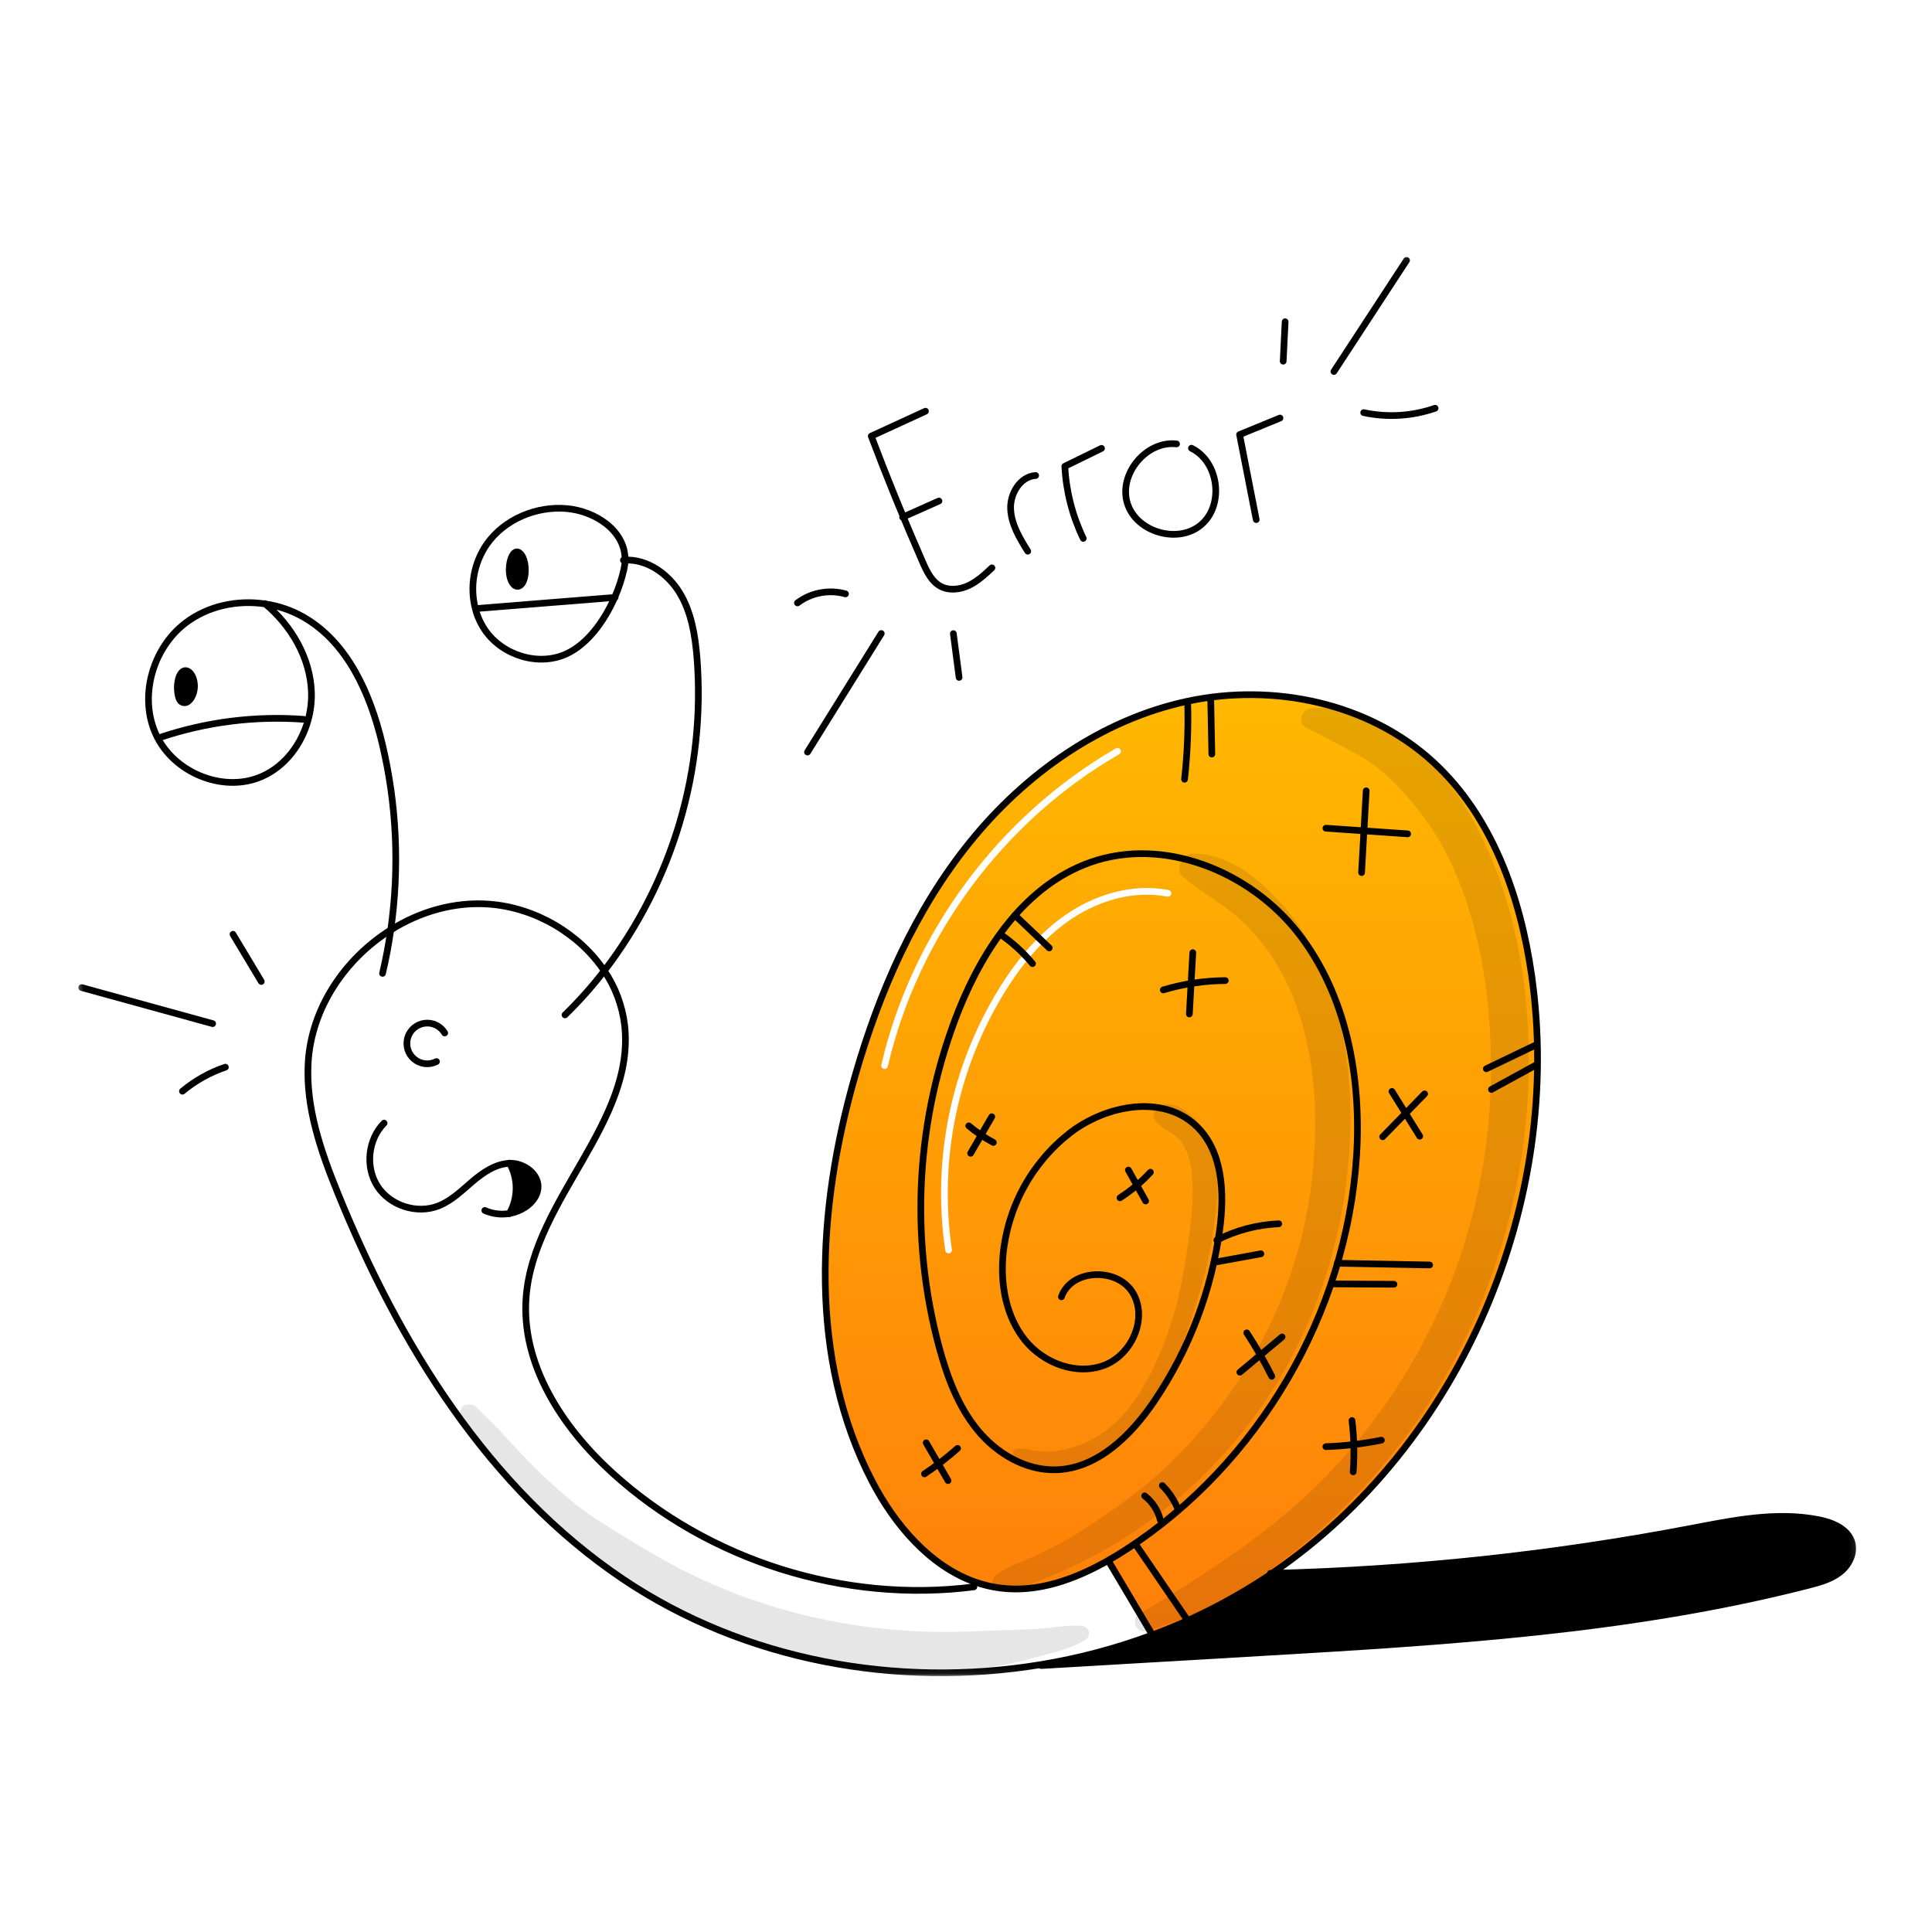 <svg width="288" height="288" viewBox="0 0 288 288" fill="none" xmlns="http://www.w3.org/2000/svg">
<g clip-path="url(#clip0_28_12851)">
<mask id="mask0_28_12851" style="mask-type:luminance" maskUnits="userSpaceOnUse" x="0" y="0" width="288" height="288">
<path d="M288 0H0V288H288V0Z" fill="white"/>
</mask>
<g mask="url(#mask0_28_12851)">
<mask id="mask1_28_12851" style="mask-type:luminance" maskUnits="userSpaceOnUse" x="11" y="38" width="266" height="212">
<path d="M276.9 38.101H11.4V249.901H276.9V38.101Z" fill="white"/>
</mask>
<g mask="url(#mask1_28_12851)">
<path fill-rule="evenodd" clip-rule="evenodd" d="M189.619 234.536C189.593 234.555 189.57 234.572 189.543 234.589C183.988 238.349 177.998 241.426 171.706 243.751L171.543 243.316L165.271 232.741L165.198 232.611C160.225 235.446 154.686 237.447 149.08 236.723C147.767 236.552 146.477 236.239 145.233 235.787C138.575 233.381 133.39 227.3 130.037 220.874C120.488 202.572 121.757 180.344 127.435 160.495C131.04 147.902 136.397 135.644 144.639 125.465C152.88 115.285 164.194 107.281 177.001 104.536C189.807 101.792 204.069 104.772 213.698 113.651C222.41 121.691 226.622 133.576 228.308 145.313C233.164 179.128 217.856 215.311 189.619 234.536ZM167.016 111.753C167.153 111.991 167.071 112.296 166.833 112.433C149.626 122.34 136.824 139.613 132.35 158.957C132.288 159.225 132.021 159.392 131.753 159.33C131.485 159.268 131.318 159 131.38 158.733C135.916 139.12 148.89 121.615 166.336 111.57C166.574 111.433 166.879 111.515 167.016 111.753ZM159.953 136.835C164.101 134.126 169.204 132.724 174.009 133.658C174.279 133.71 174.54 133.534 174.593 133.264C174.645 132.994 174.469 132.733 174.199 132.68C169.084 131.686 163.721 133.185 159.408 136.001C155.096 138.817 151.736 142.865 149.035 147.184L149.035 147.185C141.773 158.891 138.897 172.792 140.915 186.418C140.956 186.69 141.209 186.878 141.481 186.838C141.753 186.797 141.941 186.544 141.9 186.272C139.916 172.879 142.744 159.216 149.88 147.711C152.537 143.462 155.804 139.544 159.953 136.835Z" fill="url(#paint0_linear_28_12851)"/>
<path d="M276.074 229.992C276.505 231.615 275.589 233.361 274.258 234.386C272.927 235.412 271.261 235.877 269.635 236.295C243.108 243.113 215.565 244.746 188.225 246.345C177.219 246.992 166.212 247.637 155.206 248.28L155.183 248.137C160.818 247.209 166.352 245.74 171.705 243.751C177.998 241.426 183.987 238.35 189.543 234.59C189.57 234.573 189.593 234.556 189.619 234.536C210.536 234.017 231.375 231.787 251.927 227.868C258.277 226.657 264.806 225.283 271.145 226.551C273.219 226.961 275.529 227.947 276.074 229.992Z" fill="currentColor"/>
<path d="M77.656 82.617C78.626 83.732 78.539 87.144 77.251 87.399C76.764 87.499 76.272 86.931 76.053 86.121C75.541 84.241 76.465 81.239 77.656 82.617Z" fill="currentColor"/>
<path d="M76.04 173.409C78.148 173.359 80.405 175.049 80.202 177.15C80.093 178.315 79.276 179.314 78.3 179.961C77.585 180.431 76.781 180.748 75.937 180.891C76.584 179.752 76.927 178.467 76.934 177.157C76.941 175.848 76.611 174.559 75.977 173.413C75.998 173.41 76.019 173.409 76.04 173.409Z" fill="currentColor"/>
<path d="M28.987 102.093C29.037 103.069 28.669 104.068 28.085 104.523C27.934 104.67 27.733 104.754 27.523 104.756C27.313 104.759 27.11 104.68 26.956 104.537C26.66 104.237 26.531 103.684 26.478 103.159C26.388 102.466 26.44 101.761 26.631 101.089C27.304 98.993 28.881 100.125 28.987 102.093Z" fill="currentColor"/>
<path d="M145.172 236.553C125.871 239.033 105.607 232.633 91.232 219.523C83.773 212.718 77.613 203.309 78.436 193.248C79.624 178.73 94.777 167.242 93.106 152.774C92.753 149.885 91.715 147.123 90.076 144.718C86.335 139.135 79.737 135.292 72.929 134.781C67.751 134.392 62.62 135.879 58.245 138.627C51.411 142.919 46.412 150.288 45.941 158.383C45.549 165.075 47.826 171.613 50.346 177.823C59.457 200.278 72.79 221.902 92.901 235.418C110.964 247.556 133.727 251.689 155.181 248.138C160.817 247.21 166.351 245.74 171.706 243.75C177.998 241.425 183.988 238.35 189.543 234.589C189.57 234.573 189.593 234.556 189.62 234.536C217.856 215.312 233.164 179.129 228.308 145.313C226.622 133.577 222.41 121.691 213.698 113.652C204.068 104.772 189.81 101.789 177.001 104.537C164.192 107.285 152.881 115.284 144.639 125.464C136.397 135.644 131.04 147.9 127.434 160.494C121.755 180.343 120.487 202.572 130.036 220.873C133.389 227.299 138.573 233.38 145.232 235.786C146.476 236.237 147.766 236.551 149.078 236.722C154.685 237.446 160.224 235.444 165.197 232.61C166.119 232.086 167.027 231.53 167.905 230.96C187.615 218.175 200.735 195.75 202.219 172.303C202.959 160.636 200.738 148.333 193.542 139.118C186.347 129.903 173.465 124.637 162.458 128.573C152.939 131.979 146.689 141.183 142.925 150.563C136.549 166.582 135.526 184.234 140.011 200.882C141.199 205.257 142.819 209.618 145.683 213.13C148.547 216.642 152.85 219.217 157.38 219.098C163.59 218.935 168.6 213.99 172.078 208.845C177.275 201.149 180.616 192.353 181.839 183.148C182.556 177.731 182.248 171.531 178.261 167.79C173.276 163.116 164.878 164.723 159.471 168.902C156.64 171.116 154.294 173.889 152.58 177.048C150.865 180.208 149.818 183.686 149.504 187.267C149.145 191.675 150.022 196.348 152.8 199.787C155.578 203.225 160.507 205.091 164.633 203.504C168.758 201.918 171.152 196.434 168.835 192.667C166.518 188.9 159.691 189.145 158.224 193.314" stroke="currentColor" stroke-width="0.996" stroke-linecap="round" stroke-linejoin="round"/>
<path d="M57.257 167.421C54.84 169.851 54.415 174.007 56.291 176.871C58.166 179.736 62.142 181.014 65.335 179.772C67.3 179.009 68.845 177.472 70.45 176.105C72.044 174.755 73.892 173.489 75.977 173.413C75.998 173.41 76.019 173.409 76.04 173.409C78.147 173.36 80.404 175.049 80.202 177.15C80.092 178.315 79.276 179.314 78.3 179.961C77.585 180.431 76.78 180.748 75.936 180.891C74.697 181.11 73.419 180.953 72.269 180.441" stroke="currentColor" stroke-width="0.996" stroke-linecap="round" stroke-linejoin="round"/>
<path d="M66.292 153.986C65.988 153.478 65.543 153.07 65.01 152.813C64.478 152.555 63.881 152.458 63.295 152.535C62.708 152.611 62.157 152.858 61.709 153.243C61.26 153.629 60.934 154.137 60.771 154.706C60.608 155.274 60.614 155.878 60.789 156.443C60.964 157.008 61.301 157.509 61.757 157.886C62.213 158.262 62.77 158.497 63.358 158.561C63.946 158.625 64.54 158.516 65.067 158.247" stroke="currentColor" stroke-width="0.996" stroke-linecap="round" stroke-linejoin="round"/>
<path d="M84.225 151.291C86.327 149.24 88.283 147.044 90.077 144.719C100.284 131.396 105.207 114.771 103.898 98.038C103.619 94.666 103.052 91.211 101.286 88.327C99.56 85.509 96.46 83.331 93.174 83.491C93.094 83.491 93.011 83.497 92.931 83.504" stroke="currentColor" stroke-width="0.996" stroke-linecap="round" stroke-linejoin="round"/>
<path d="M57.024 145.1C57.529 142.962 57.936 140.805 58.246 138.627C59.576 129.351 59.14 119.907 56.961 110.793C55.186 103.398 51.827 95.76 45.228 91.983C43.473 90.984 41.547 90.321 39.549 90.028C35.363 89.394 30.946 90.33 27.597 92.912C22.658 96.722 20.637 104.061 23.345 109.684C23.408 109.817 23.474 109.946 23.544 110.076C26.402 115.44 33.594 118.218 39.144 115.698C42.536 114.159 44.94 110.936 45.93 107.325C46.303 105.973 46.47 104.573 46.425 103.172C46.252 98.084 43.458 93.298 39.551 90.028L39.485 89.972" stroke="currentColor" stroke-width="0.996" stroke-linecap="round" stroke-linejoin="round"/>
<path d="M93.174 83.491C93.244 79.106 88.723 76.192 84.495 75.813C79.954 75.405 75.191 77.397 72.565 81.123C71.607 82.513 70.958 84.093 70.664 85.756C70.371 87.418 70.438 89.125 70.863 90.759C71.161 91.903 71.656 92.987 72.326 93.962C74.922 97.706 80.272 99.372 84.418 97.477C87.565 96.04 90.071 92.591 91.621 89.063C92.223 87.7 92.691 86.281 93.018 84.828C93.115 84.388 93.168 83.94 93.174 83.491Z" stroke="currentColor" stroke-width="0.996" stroke-linecap="round" stroke-linejoin="round"/>
<path d="M71.025 90.715L91.621 89.062C91.647 89.059 91.67 89.059 91.697 89.056" stroke="currentColor" stroke-width="0.996" stroke-linecap="round" stroke-linejoin="round"/>
<path d="M23.856 109.933C30.743 107.613 38.023 106.693 45.271 107.228" stroke="currentColor" stroke-width="0.996" stroke-linecap="round" stroke-linejoin="round"/>
<path d="M171.543 243.315L165.27 232.741" stroke="currentColor" stroke-width="0.996" stroke-linecap="round" stroke-linejoin="round"/>
<path d="M155.206 248.281C166.212 247.637 177.219 246.992 188.225 246.346C215.565 244.746 243.108 243.113 269.635 236.296C271.261 235.878 272.931 235.416 274.259 234.387C275.586 233.358 276.506 231.616 276.074 229.992C275.53 227.948 273.22 226.963 271.145 226.551C264.806 225.283 258.277 226.657 251.927 227.868C231.375 231.787 210.536 234.017 189.619 234.536C189.536 234.54 189.453 234.54 189.37 234.543" stroke="currentColor" stroke-width="0.996" stroke-linecap="round" stroke-linejoin="round"/>
<path d="M75.92 180.921C75.927 180.911 75.933 180.901 75.937 180.891C76.584 179.752 76.927 178.466 76.934 177.157C76.941 175.847 76.611 174.558 75.977 173.413C75.97 173.403 75.964 173.39 75.957 173.379" stroke="currentColor" stroke-width="0.996" stroke-linecap="round" stroke-linejoin="round"/>
<path d="M76.053 86.121C76.272 86.931 76.764 87.499 77.252 87.4C78.54 87.144 78.626 83.732 77.657 82.617C76.465 81.239 75.54 84.24 76.053 86.121Z" stroke="currentColor" stroke-width="0.996" stroke-linecap="round" stroke-linejoin="round"/>
<path d="M26.63 101.088C26.439 101.76 26.387 102.464 26.478 103.158C26.531 103.682 26.66 104.238 26.956 104.535C27.109 104.679 27.312 104.757 27.523 104.755C27.733 104.752 27.934 104.669 28.084 104.522C28.668 104.067 29.037 103.068 28.987 102.092C28.881 100.125 27.304 98.993 26.63 101.088Z" stroke="currentColor" stroke-width="0.996" stroke-linecap="round" stroke-linejoin="round"/>
<path d="M38.949 146.306L34.731 139.277" stroke="currentColor" stroke-width="0.996" stroke-linecap="round" stroke-linejoin="round"/>
<path d="M31.697 152.591L12.18 147.218" stroke="currentColor" stroke-width="0.996" stroke-linecap="round" stroke-linejoin="round"/>
<path d="M33.6 159.081C31.263 159.869 29.092 161.085 27.199 162.666" stroke="currentColor" stroke-width="0.996" stroke-linecap="round" stroke-linejoin="round"/>
<path d="M180.645 112.41C180.591 109.703 180.537 106.996 180.483 104.288" stroke="currentColor" stroke-width="0.996" stroke-linecap="round" stroke-linejoin="round"/>
<path d="M176.581 116.162C176.998 112.376 177.155 108.565 177.05 104.757" stroke="currentColor" stroke-width="0.996" stroke-linecap="round" stroke-linejoin="round"/>
<path d="M209.838 124.301L197.648 123.457" stroke="currentColor" stroke-width="0.996" stroke-linecap="round" stroke-linejoin="round"/>
<path d="M202.967 130.071L203.657 117.883" stroke="currentColor" stroke-width="0.996" stroke-linecap="round" stroke-linejoin="round"/>
<path d="M221.566 159.318L228.872 155.808" stroke="currentColor" stroke-width="0.996" stroke-linecap="round" stroke-linejoin="round"/>
<path d="M222.326 162.398L228.887 158.808" stroke="currentColor" stroke-width="0.996" stroke-linecap="round" stroke-linejoin="round"/>
<path d="M206.115 169.457L212.366 163.057" stroke="currentColor" stroke-width="0.996" stroke-linecap="round" stroke-linejoin="round"/>
<path d="M211.633 169.369L207.496 162.7" stroke="currentColor" stroke-width="0.996" stroke-linecap="round" stroke-linejoin="round"/>
<path d="M199.364 188.309L213.11 188.568" stroke="currentColor" stroke-width="0.996" stroke-linecap="round" stroke-linejoin="round"/>
<path d="M198.426 191.385L207.798 191.442" stroke="currentColor" stroke-width="0.996" stroke-linecap="round" stroke-linejoin="round"/>
<path d="M201.716 219.407C201.909 216.856 201.851 214.292 201.54 211.753" stroke="currentColor" stroke-width="0.996" stroke-linecap="round" stroke-linejoin="round"/>
<path d="M197.645 215.651C200.424 215.556 203.19 215.233 205.916 214.685" stroke="currentColor" stroke-width="0.996" stroke-linecap="round" stroke-linejoin="round"/>
<path d="M176.78 241.18L169.299 230.234" stroke="currentColor" stroke-width="0.996" stroke-linecap="round" stroke-linejoin="round"/>
<path d="M181.238 188.13L187.958 186.9" stroke="currentColor" stroke-width="0.996" stroke-linecap="round" stroke-linejoin="round"/>
<path d="M181.389 184.863C184.255 183.4 187.402 182.569 190.618 182.427" stroke="currentColor" stroke-width="0.996" stroke-linecap="round" stroke-linejoin="round"/>
<path d="M189.58 205.164C188.462 202.935 187.217 200.771 185.852 198.684" stroke="currentColor" stroke-width="0.996" stroke-linecap="round" stroke-linejoin="round"/>
<path d="M184.822 204.55L191.118 199.297" stroke="currentColor" stroke-width="0.996" stroke-linecap="round" stroke-linejoin="round"/>
<path d="M175.485 224.708C174.957 223.492 174.204 222.386 173.265 221.45" stroke="currentColor" stroke-width="0.996" stroke-linecap="round" stroke-linejoin="round"/>
<path d="M172.971 226.591C172.62 225.16 171.797 223.889 170.634 222.985" stroke="currentColor" stroke-width="0.996" stroke-linecap="round" stroke-linejoin="round"/>
<path d="M137.813 219.706C139.541 218.552 141.188 217.281 142.743 215.903" stroke="currentColor" stroke-width="0.996" stroke-linecap="round" stroke-linejoin="round"/>
<path d="M141.32 220.71L138.065 215.072" stroke="currentColor" stroke-width="0.996" stroke-linecap="round" stroke-linejoin="round"/>
<path d="M148.077 170.305C146.774 169.605 145.546 168.774 144.411 167.826" stroke="currentColor" stroke-width="0.996" stroke-linecap="round" stroke-linejoin="round"/>
<path d="M144.69 171.919L147.84 166.467" stroke="currentColor" stroke-width="0.996" stroke-linecap="round" stroke-linejoin="round"/>
<path d="M149.089 139.247C150.89 140.486 152.514 141.967 153.913 143.648" stroke="currentColor" stroke-width="0.996" stroke-linecap="round" stroke-linejoin="round"/>
<path d="M151.289 136.43L156.411 141.306" stroke="currentColor" stroke-width="0.996" stroke-linecap="round" stroke-linejoin="round"/>
<path d="M170.775 179.031L168.207 174.418" stroke="currentColor" stroke-width="0.996" stroke-linecap="round" stroke-linejoin="round"/>
<path d="M166.951 178.557C168.619 177.481 170.144 176.199 171.492 174.742" stroke="currentColor" stroke-width="0.996" stroke-linecap="round" stroke-linejoin="round"/>
<path d="M177.297 151.15L177.809 142.011" stroke="currentColor" stroke-width="0.996" stroke-linecap="round" stroke-linejoin="round"/>
<path d="M173.414 147.566C176.41 146.663 179.521 146.195 182.65 146.176" stroke="currentColor" stroke-width="0.996" stroke-linecap="round" stroke-linejoin="round"/>
<path d="M153.204 82.168C151.993 80.218 150.744 78.151 150.651 75.856C150.558 73.562 152.091 71.029 154.383 70.882" stroke="currentColor" stroke-width="0.996" stroke-linecap="round" stroke-linejoin="round"/>
<path d="M161.478 80.258C159.859 76.893 158.925 73.24 158.73 69.51L164.199 66.835" stroke="currentColor" stroke-width="0.996" stroke-linecap="round" stroke-linejoin="round"/>
<path d="M175.388 66.173C170.882 65.66 166.718 70.673 168.048 75.008C169.378 79.343 175.636 81.158 179.079 78.207C182.523 75.257 181.687 68.794 177.606 66.816" stroke="currentColor" stroke-width="0.996" stroke-linecap="round" stroke-linejoin="round"/>
<path d="M187.262 77.455C186.436 73.232 185.61 69.009 184.784 64.787L190.807 62.317" stroke="currentColor" stroke-width="0.996" stroke-linecap="round" stroke-linejoin="round"/>
<path d="M203.285 61.509C206.826 62.266 210.508 62.04 213.93 60.855" stroke="currentColor" stroke-width="0.996" stroke-linecap="round" stroke-linejoin="round"/>
<path d="M198.844 55.378L209.674 38.809" stroke="currentColor" stroke-width="0.996" stroke-linecap="round" stroke-linejoin="round"/>
<path d="M191.283 53.842C191.38 51.882 191.477 49.922 191.573 47.962" stroke="currentColor" stroke-width="0.996" stroke-linecap="round" stroke-linejoin="round"/>
<path d="M142.114 94.452L142.971 100.979" stroke="currentColor" stroke-width="0.996" stroke-linecap="round" stroke-linejoin="round"/>
<path d="M131.37 94.438L120.37 112.112" stroke="currentColor" stroke-width="0.996" stroke-linecap="round" stroke-linejoin="round"/>
<path d="M126.039 88.528C124.821 88.188 123.542 88.132 122.299 88.367C121.056 88.601 119.884 89.118 118.874 89.878" stroke="currentColor" stroke-width="0.996" stroke-linecap="round" stroke-linejoin="round"/>
<path d="M147.863 84.648C146.798 85.648 145.709 86.664 144.387 87.285C143.066 87.907 141.447 88.08 140.168 87.377C138.845 86.65 138.147 85.177 137.54 83.795C134.823 77.603 132.269 71.342 129.878 65.013L137.961 61.299" stroke="currentColor" stroke-width="0.996" stroke-linecap="round" stroke-linejoin="round"/>
<path d="M134.553 77.095L139.966 74.685" stroke="currentColor" stroke-width="0.996" stroke-linecap="round" stroke-linejoin="round"/>
<g opacity="0.1">
<path d="M151.183 217.121C152.626 218.645 155.304 218.743 157.273 218.626C159.499 218.473 161.671 217.871 163.658 216.856C167.998 214.696 171.2 210.773 173.457 206.569C176.021 201.792 177.71 196.516 179.22 191.329C179.976 188.65 180.535 185.919 180.893 183.158C181.263 180.483 181.63 177.728 181.461 175.024C181.281 172.163 180.417 169.432 178.535 167.234C177.183 165.653 174.199 163.394 172.28 165.34C172.107 165.524 171.996 165.759 171.964 166.01C171.931 166.261 171.979 166.516 172.1 166.738C172.794 168.315 174.931 168.714 175.99 170.081C177.249 171.706 177.64 173.831 177.745 175.835C177.99 180.559 177.142 185.324 176.353 189.961C175.567 194.561 174.181 199.037 172.23 203.276C170.465 207.104 168.114 210.926 164.632 213.422C162.814 214.73 160.744 215.643 158.553 216.105C157.384 216.356 156.184 216.437 154.99 216.345C153.865 216.255 152.806 215.873 151.669 215.946C151.534 215.951 151.404 215.993 151.293 216.07C151.183 216.146 151.096 216.253 151.045 216.377C150.993 216.501 150.979 216.638 151.003 216.77C151.027 216.902 151.089 217.025 151.181 217.123L151.183 217.121Z" fill="currentColor"/>
</g>
<g opacity="0.1">
<path d="M149.1 237.094C151.306 237.13 153.3 236.26 155.334 235.465C157.467 234.632 159.562 233.706 161.607 232.673C165.585 230.682 169.36 228.311 172.882 225.593C180.088 220.033 186.182 213.166 190.846 205.351C195.784 196.946 199.045 187.664 200.449 178.018C201.876 168.281 201.694 157.981 198.688 148.539C197.056 143.412 194.522 138.536 190.881 134.546C187.561 130.909 183.045 127.23 177.898 127.234C176.22 127.234 174.986 129.597 176.428 130.787C179.488 133.317 183.028 135.115 185.836 137.969C188.684 140.883 190.954 144.308 192.529 148.066C196.039 156.39 196.552 165.888 195.685 174.786C193.987 192.218 185.255 208.666 172.144 220.197C168.66 223.262 164.87 225.816 160.992 228.345C159.061 229.558 157.054 230.648 154.984 231.607C152.822 232.653 150.384 233.331 148.477 234.787C147.551 235.494 147.771 237.071 149.101 237.093L149.1 237.094Z" fill="currentColor"/>
</g>
<g opacity="0.1">
<path d="M170.912 243.129C181.532 240.151 190.772 233.772 198.735 226.273C206.754 218.744 213.354 209.835 218.222 199.971C223.615 188.96 226.824 177.009 227.67 164.777C228.48 152.934 227.209 140.342 222.844 129.237C220.48 123.221 217.103 117.052 212.161 112.748C209.88 110.744 207.378 109.009 204.702 107.574C203.289 106.831 201.792 106.061 200.213 105.779C198.665 105.517 197.09 105.447 195.525 105.569C194.109 105.662 193.237 107.748 194.737 108.477C196.968 109.562 199.145 110.792 201.351 111.934C203.567 113.044 205.598 114.488 207.375 116.215C211.155 119.979 214.167 124.009 216.413 128.877C221.049 138.931 222.51 150.673 222.221 161.648C221.674 183.553 212.876 204.444 197.587 220.141C189.475 228.431 179.733 234.659 169.839 240.584C168.498 241.387 169.37 243.561 170.912 243.129V243.129Z" fill="currentColor"/>
</g>
<g opacity="0.1">
<path d="M68.835 209.906L68.739 210.1C68.603 210.327 68.531 210.587 68.531 210.852C68.531 211.117 68.603 211.377 68.739 211.605C69.597 212.935 70.283 214.386 71.225 215.658C72.235 217.022 73.334 218.32 74.474 219.577C76.623 221.948 78.903 224.197 81.303 226.315C86.255 230.681 91.187 234.781 97.001 237.974C109.339 244.75 123.356 248.641 137.452 248.887C141.65 248.96 145.997 248.897 150.125 248.072C152.075 247.682 153.986 247.168 155.906 246.65C157.923 246.106 160.039 245.587 161.808 244.442C162.012 244.315 162.169 244.125 162.257 243.901C162.344 243.678 162.357 243.432 162.295 243.2C162.232 242.968 162.096 242.762 161.908 242.613C161.719 242.464 161.487 242.38 161.247 242.372C159.561 242.224 157.864 242.492 156.184 242.669C154.392 242.857 152.595 242.919 150.794 242.969C147.256 243.068 143.721 243.31 140.18 243.269C133.336 243.218 126.521 242.375 119.87 240.759C113.526 239.21 107.383 236.929 101.566 233.962C98.863 232.574 96.237 231.033 93.654 229.435C91.083 227.845 88.452 226.308 86.068 224.445C83.34 222.271 80.762 219.915 78.354 217.39C77.13 216.13 75.937 214.836 74.758 213.533C73.579 212.231 72.222 211.129 71.079 209.797C70.895 209.608 70.662 209.473 70.407 209.406C70.152 209.338 69.883 209.341 69.629 209.414L69.458 209.43C69.317 209.433 69.181 209.48 69.069 209.566C68.957 209.651 68.874 209.77 68.834 209.905L68.835 209.906Z" fill="currentColor"/>
</g>
</g>
</g>
</g>
<defs>
<linearGradient id="paint0_linear_28_12851" x1="176.107" y1="103.552" x2="176.107" y2="243.751" gradientUnits="userSpaceOnUse">
<stop stop-color="#FFB800"/>
<stop offset="1" stop-color="#FF7F0A"/>
</linearGradient>
<clipPath id="clip0_28_12851">
<rect width="288" height="288" fill="white"/>
</clipPath>
</defs>
</svg>
